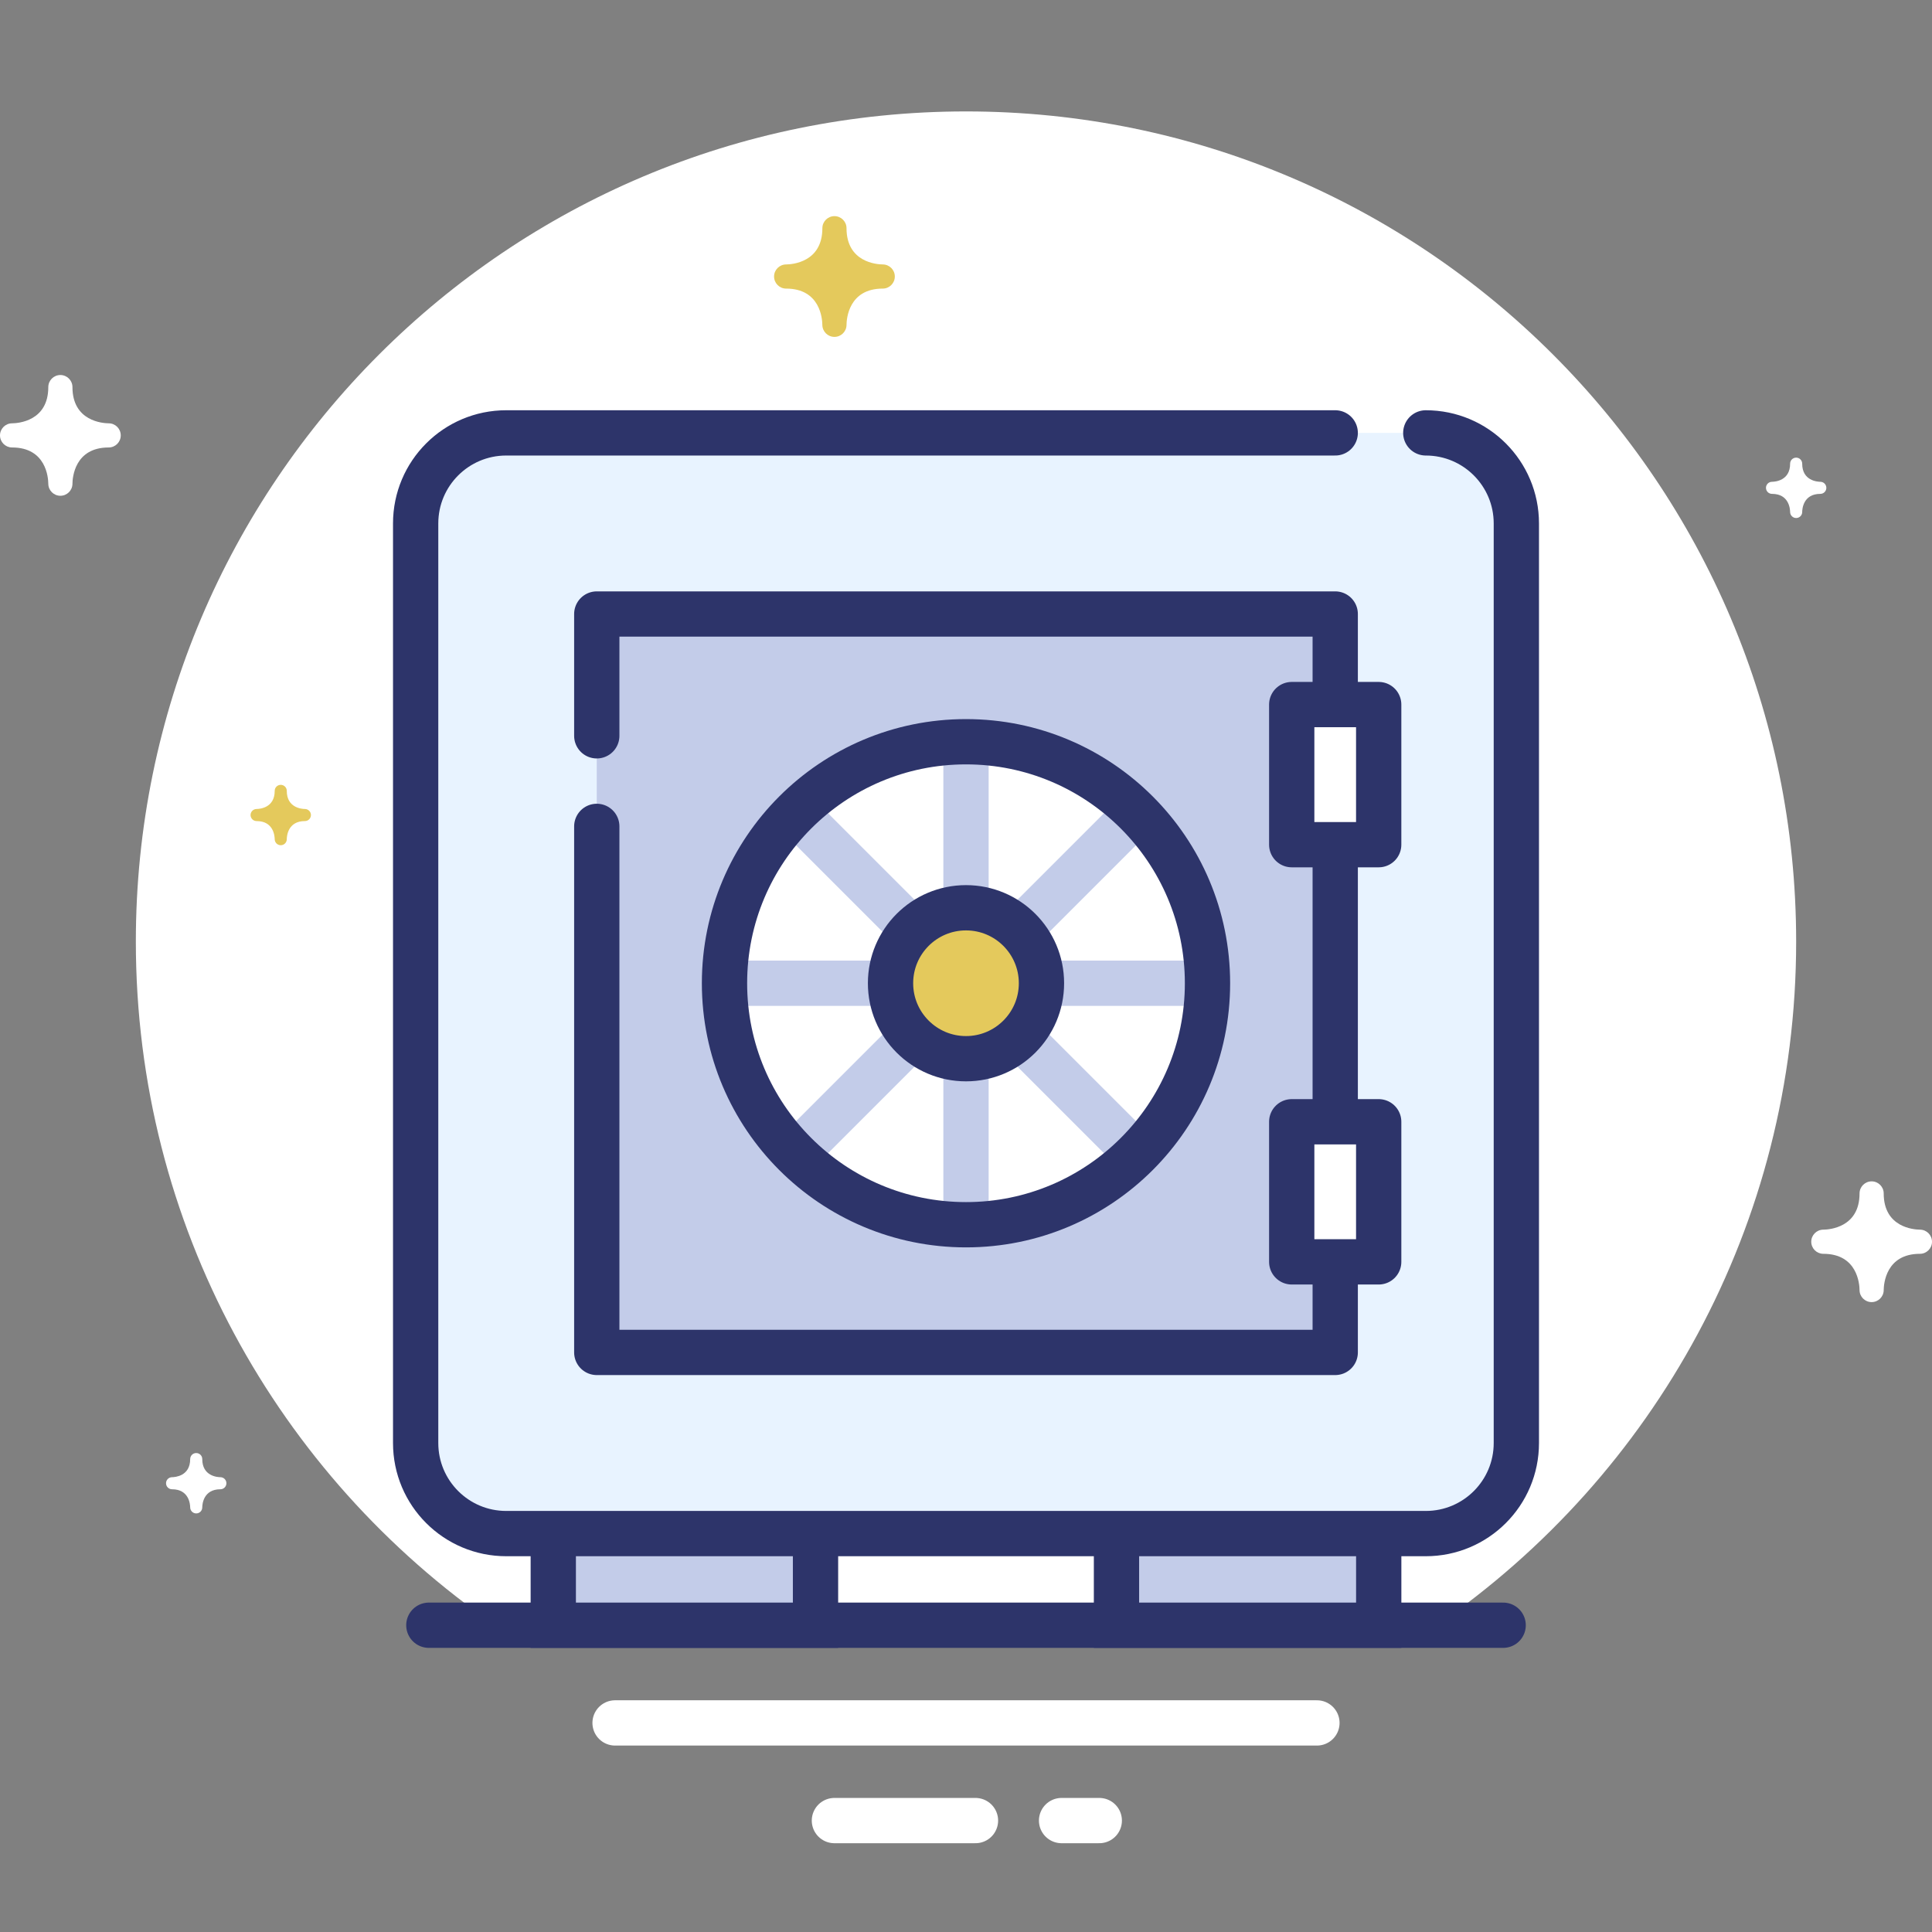 <?xml version="1.0" encoding="utf-8"?>
<!-- Generator: Adobe Illustrator 17.0.0, SVG Export Plug-In . SVG Version: 6.00 Build 0)  -->
<!DOCTYPE svg PUBLIC "-//W3C//DTD SVG 1.1//EN" "http://www.w3.org/Graphics/SVG/1.1/DTD/svg11.dtd">
<svg version="1.1" xmlns="http://www.w3.org/2000/svg" xmlns:xlink="http://www.w3.org/1999/xlink" x="0px" y="0px" width="64px"
	 height="64px" viewBox="0 0 64 64" enable-background="new 0 0 64 64" xml:space="preserve">
<rect x="0" y="0" width="64" height="64" fill="#808080" stroke="none"/>
<g id="Layer_4">
</g>
<g id="Layer_3">
</g>
<g id="Layer_2">
</g>
<g id="Layer_1">
</g>
<g id="Layer_5">
	<g>
		<g>
			<path fill="#FFFFFF" d="M59.5,31.191c0-15.188-12.312-27.5-27.5-27.5S4.5,16.003,4.5,31.191c0,9.396,4.715,17.687,11.905,22.647
				h31.191C54.785,48.878,59.5,40.587,59.5,31.191z"/>
		</g>
		
			<line fill="none" stroke="#2D346A" stroke-width="1.5" stroke-linecap="round" stroke-miterlimit="10" x1="14.206" y1="53.838" x2="49.794" y2="53.838"/>
		
			<line fill="none" stroke="#FFFFFF" stroke-width="1.5" stroke-linecap="round" stroke-linejoin="round" stroke-miterlimit="10" x1="20.375" y1="57.074" x2="43.625" y2="57.074"/>
		
			<line fill="none" stroke="#FFFFFF" stroke-width="1.5" stroke-linecap="round" stroke-linejoin="round" stroke-miterlimit="10" x1="27.641" y1="60.309" x2="32.314" y2="60.309"/>
		
			<line fill="none" stroke="#FFFFFF" stroke-width="1.5" stroke-linecap="round" stroke-linejoin="round" stroke-miterlimit="10" x1="35.166" y1="60.309" x2="36.415" y2="60.309"/>
	</g>
	<g>
		<g>
			<polyline fill="#C3CCE9" stroke="#2D346A" stroke-width="1.5" stroke-miterlimit="10" points="45.672,50.801 45.672,53.838 
				36.985,53.838 36.985,50.801 			"/>
			<polyline fill="#C3CCE9" stroke="#2D346A" stroke-width="1.5" stroke-miterlimit="10" points="27.015,50.801 27.015,53.838 
				18.328,53.838 18.328,50.801 			"/>
		</g>
		<path fill="#E8F3FF" stroke="#2D346A" stroke-width="1.5" stroke-linecap="round" stroke-miterlimit="10" d="M44.231,14.34H16.769
			c-1.657,0-3,1.343-3,3v30.462c0,1.657,1.343,3,3,3h30.462c1.657,0,3-1.343,3-3V17.34c0-1.657-1.343-3-3-3"/>
		
			<polyline fill="#C3CCE9" stroke="#2D346A" stroke-width="1.5" stroke-linecap="round" stroke-linejoin="round" stroke-miterlimit="10" points="
			19.769,27.375 19.769,44.801 44.231,44.801 44.231,20.34 19.769,20.34 19.769,24.375 		"/>
		<circle fill="#FFFFFF" cx="32" cy="32.571" r="8"/>
		<g>
			
				<line fill="none" stroke="#C3CCE9" stroke-width="1.5" stroke-linejoin="round" stroke-miterlimit="10" x1="24" y1="32.571" x2="40" y2="32.571"/>
			
				<line fill="none" stroke="#C3CCE9" stroke-width="1.5" stroke-linejoin="round" stroke-miterlimit="10" x1="32" y1="24.571" x2="32" y2="40.571"/>
			
				<line fill="none" stroke="#C3CCE9" stroke-width="1.5" stroke-linejoin="round" stroke-miterlimit="10" x1="26.343" y1="26.914" x2="37.657" y2="38.228"/>
			
				<line fill="none" stroke="#C3CCE9" stroke-width="1.5" stroke-linejoin="round" stroke-miterlimit="10" x1="37.657" y1="26.914" x2="26.343" y2="38.228"/>
		</g>
		
			<circle fill="#E4C95C" stroke="#2D346A" stroke-width="1.5" stroke-linecap="round" stroke-linejoin="round" stroke-miterlimit="10" cx="32" cy="32.571" r="2.5"/>
		
			<circle fill="none" stroke="#2D346A" stroke-width="1.5" stroke-linecap="round" stroke-linejoin="round" stroke-miterlimit="10" cx="32" cy="32.571" r="8"/>
		
			<rect x="42.79" y="23.34" fill="#FFFFFF" stroke="#2D346A" stroke-width="1.5" stroke-linecap="round" stroke-linejoin="round" stroke-miterlimit="10" width="2.881" height="4.641"/>
		
			<rect x="42.79" y="37.16" fill="#FFFFFF" stroke="#2D346A" stroke-width="1.5" stroke-linecap="round" stroke-linejoin="round" stroke-miterlimit="10" width="2.881" height="4.641"/>
	</g>
	<path fill="#FFFFFF" d="M61.6,42.736c-0.002-0.201-0.071-1.202-1.2-1.202c-0.002,0-0.002,0-0.003,0c-0.002,0-0.003,0-0.005,0h0
		c-0.001,0-0.001,0-0.001,0H60.39c0,0-0.001,0-0.002,0C60.173,41.527,60,41.351,60,41.134c0-0.22,0.178-0.399,0.398-0.4
		c0.201-0.002,1.202-0.071,1.202-1.2c0-0.221,0.179-0.4,0.4-0.4c0.221,0,0.4,0.179,0.4,0.4c0,1.129,1.001,1.198,1.202,1.2
		c0.22,0.001,0.398,0.18,0.398,0.4c0,0.221-0.179,0.4-0.4,0.4c-1.129,0-1.198,1.002-1.2,1.2c0,0.002,0,0.002,0,0.002
		c0,0.003-0.001,0.006,0,0.006v0.001v0.001v0.002c-0.006,0.215-0.183,0.388-0.4,0.388C61.78,43.134,61.601,42.956,61.6,42.736z"/>
	<path fill="#E4C95C" d="M27.241,10.762c-0.002-0.201-0.071-1.202-1.2-1.202c-0.002,0-0.002,0-0.002,0c-0.002,0-0.004,0-0.005,0h0
		c-0.001,0-0.001,0-0.001,0h-0.001H26.03c-0.215-0.006-0.388-0.183-0.388-0.4c0-0.22,0.178-0.399,0.398-0.4
		c0.201-0.002,1.202-0.071,1.202-1.2c0-0.221,0.179-0.4,0.4-0.4s0.4,0.179,0.4,0.4c0,1.129,1.001,1.198,1.202,1.2
		c0.22,0.001,0.398,0.18,0.398,0.4c0,0.221-0.179,0.4-0.4,0.4c-1.129,0-1.198,1.002-1.2,1.2c0,0.002,0,0.002,0,0.002
		c0,0.003-0.001,0.006,0,0.006v0.001v0.001c0,0,0,0.001,0,0.002c-0.006,0.215-0.183,0.388-0.4,0.388
		C27.421,11.16,27.243,10.982,27.241,10.762z"/>
	<path fill="#FFFFFF" d="M59.3,16.961c-0.001-0.101-0.036-0.601-0.6-0.601h-0.001h-0.002h0h-0.001h-0.001h0
		c-0.108-0.003-0.195-0.091-0.195-0.2c0-0.11,0.089-0.199,0.199-0.2c0.101-0.001,0.601-0.036,0.601-0.6c0-0.111,0.089-0.2,0.2-0.2
		s0.2,0.089,0.2,0.2c0,0.564,0.5,0.599,0.601,0.6c0.11,0.001,0.199,0.09,0.199,0.2c0,0.111-0.089,0.2-0.2,0.2
		c-0.565,0-0.599,0.501-0.6,0.6v0.001c0,0.001-0.001,0.003-0.001,0.003c0.001,0,0.001,0,0.001,0v0.001v0.001
		c-0.003,0.108-0.091,0.194-0.2,0.194C59.39,17.16,59.301,17.071,59.3,16.961z"/>
	<path fill="#E4C95C" d="M9.1,27.8c-0.001-0.101-0.036-0.601-0.6-0.601H8.499H8.496h0H8.496H8.495h0
		c-0.108-0.003-0.195-0.091-0.195-0.2c0-0.11,0.089-0.199,0.199-0.2C8.6,26.798,9.1,26.764,9.1,26.199c0-0.111,0.089-0.2,0.2-0.2
		s0.2,0.089,0.2,0.2c0,0.564,0.5,0.599,0.601,0.6c0.11,0.001,0.199,0.09,0.199,0.2c0,0.111-0.089,0.2-0.2,0.2
		c-0.565,0-0.599,0.501-0.6,0.6v0.001c0,0.001-0.001,0.003-0.001,0.003c0.001,0,0.001,0,0.001,0v0.001v0.001
		c-0.003,0.108-0.091,0.194-0.2,0.194C9.19,27.999,9.101,27.91,9.1,27.8z"/>
	<path fill="#FFFFFF" d="M6.3,49.935c-0.001-0.101-0.036-0.601-0.6-0.601H5.699H5.696h0H5.696H5.695h0
		c-0.108-0.003-0.195-0.091-0.195-0.2c0-0.11,0.089-0.199,0.199-0.2C5.8,48.932,6.3,48.898,6.3,48.334c0-0.111,0.089-0.2,0.2-0.2
		c0.111,0,0.2,0.089,0.2,0.2c0,0.564,0.5,0.599,0.601,0.6c0.11,0.001,0.199,0.09,0.199,0.2c0,0.111-0.089,0.2-0.2,0.2
		c-0.565,0-0.599,0.501-0.6,0.6v0.001c0,0.001-0.001,0.003-0.001,0.003c0.001,0,0.001,0,0.001,0v0.001v0.001
		c-0.003,0.108-0.091,0.194-0.2,0.194C6.39,50.134,6.301,50.045,6.3,49.935z"/>
	<path fill="#FFFFFF" d="M1.6,16.025c-0.002-0.201-0.071-1.202-1.2-1.202c-0.002,0-0.002,0-0.003,0c-0.002,0-0.003,0-0.005,0h0
		c-0.001,0-0.001,0-0.001,0H0.39c0,0-0.001,0-0.002,0C0.173,14.816,0,14.64,0,14.423c0-0.22,0.178-0.399,0.398-0.4
		c0.201-0.002,1.202-0.071,1.202-1.2c0-0.221,0.179-0.4,0.4-0.4s0.4,0.179,0.4,0.4c0,1.129,1.001,1.198,1.202,1.2
		C3.822,14.024,4,14.202,4,14.423c0,0.221-0.179,0.4-0.4,0.4c-1.129,0-1.198,1.002-1.2,1.2c0,0.002,0,0.002,0,0.002
		c0,0.003-0.001,0.006,0,0.006v0.001v0.001v0.002C2.394,16.25,2.217,16.423,2,16.423C1.78,16.423,1.601,16.245,1.6,16.025z"/>
</g>
</svg>
